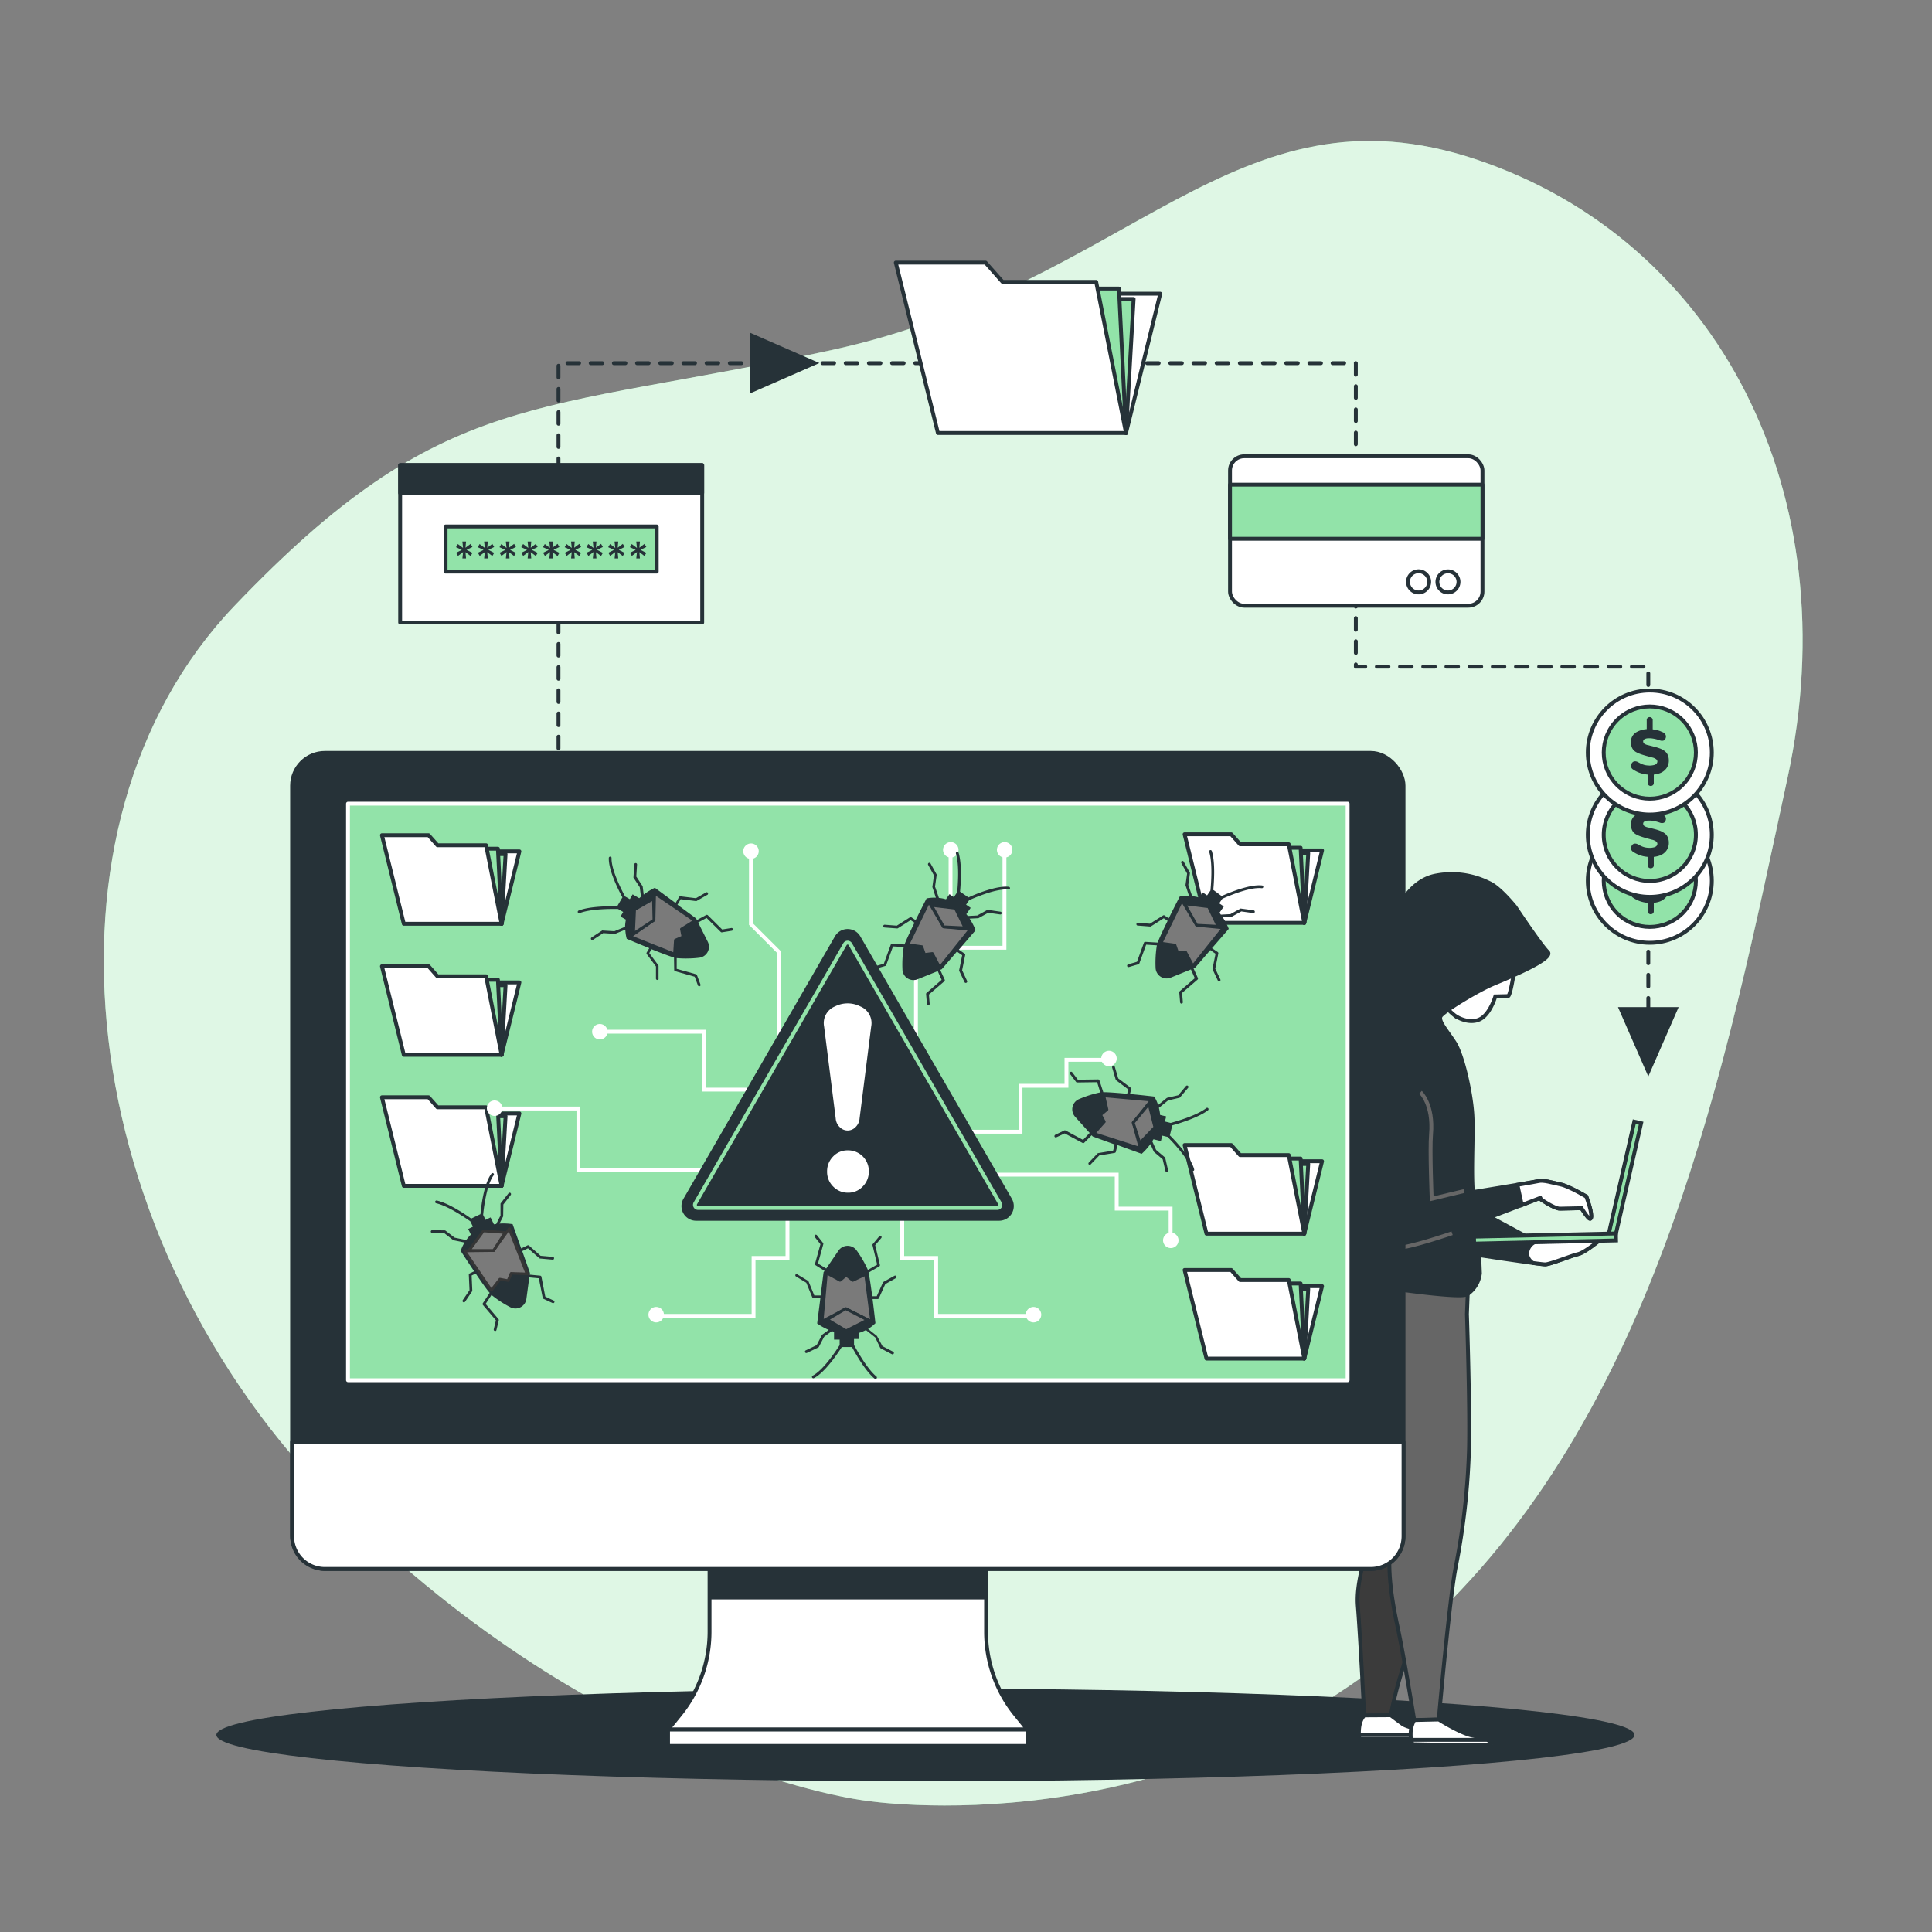 <svg xmlns="http://www.w3.org/2000/svg" xmlns:xlink="http://www.w3.org/1999/xlink" viewBox="0 0 500 500"><rect x="0" y="0" width="500" height="500" fill="#808080" stroke="none"/><defs><clipPath id="freepik--clip-path--inject-8"><path d="M255.2,422.34V398.55H183.63v23.79a34,34,0,0,1-7.6,21.38l-3.14,3.88h93l-3.13-3.88A34,34,0,0,1,255.2,422.34Z" style="fill:#fff;stroke:#263238;stroke-linecap:round;stroke-linejoin:round"></path></clipPath></defs><g id="freepik--background-simple--inject-8"><path d="M223.94,466s80,12.85,142.74-43.37,80-147.62,95.92-221.23S444.68,62.29,382.15,41.3s-89.57,32.39-166.7,49.25-100.59,9.5-154.8,66.28-41.72,164.44,27,232.92S223.94,466,223.94,466Z" style="fill:#92E3A9"></path><path d="M223.94,466s80,12.85,142.74-43.37,80-147.62,95.92-221.23S444.68,62.29,382.15,41.3s-89.57,32.39-166.7,49.25-100.59,9.5-154.8,66.28-41.72,164.44,27,232.92S223.94,466,223.94,466Z" style="fill:#fff;opacity:0.7"></path></g><g id="freepik--Shadow--inject-8"><ellipse cx="239.5" cy="449" rx="183.5" ry="12" style="fill:#263238"></ellipse></g><g id="freepik--Icons--inject-8"><polyline points="144.54 199.66 144.54 93.99 350.89 93.99 350.89 172.53 426.58 172.53 426.58 273.21" style="fill:none;stroke:#263238;stroke-linecap:round;stroke-linejoin:round;stroke-dasharray:3"></polyline><polygon points="291.41 112.06 300.27 76.01 273.38 76.01 291.41 112.06" style="fill:#fff;stroke:#263238;stroke-linecap:round;stroke-linejoin:round"></polygon><polygon points="291.41 112.06 293.38 77.38 276.27 77.38 291.41 112.06" style="fill:#92E3A9;stroke:#263238;stroke-linecap:round;stroke-linejoin:round"></polygon><polygon points="291.41 112.06 289.58 74.68 272.47 74.68 291.41 112.06" style="fill:#92E3A9;stroke:#263238;stroke-linecap:round;stroke-linejoin:round"></polygon><polygon points="259.47 72.95 255.05 67.96 231.83 67.96 242.73 112.06 291.41 112.06 283.69 72.95 259.47 72.95" style="fill:#fff;stroke:#263238;stroke-linecap:round;stroke-linejoin:round"></polygon><rect x="318.33" y="118.09" width="65.33" height="38.67" rx="3.67" style="fill:#fff;stroke:#263238;stroke-linecap:round;stroke-linejoin:round"></rect><rect x="318.33" y="125.43" width="65.33" height="14" style="fill:#92E3A9;stroke:#263238;stroke-linecap:round;stroke-linejoin:round"></rect><path d="M369.87,150.59a2.74,2.74,0,1,0-2.73,2.73A2.74,2.74,0,0,0,369.87,150.59Z" style="fill:#fff;stroke:#263238;stroke-linecap:round;stroke-linejoin:round"></path><path d="M377.46,150.59a2.73,2.73,0,1,0-2.73,2.73A2.74,2.74,0,0,0,377.46,150.59Z" style="fill:#fff;stroke:#263238;stroke-linecap:round;stroke-linejoin:round"></path><rect x="103.56" y="120.37" width="78.17" height="40.73" style="fill:#fff;stroke:#263238;stroke-linecap:round;stroke-linejoin:round"></rect><rect x="103.56" y="120.37" width="78.17" height="7.22" style="fill:#263238;stroke:#263238;stroke-linecap:round;stroke-linejoin:round"></rect><rect x="115.32" y="136.25" width="54.64" height="11.68" style="fill:#92E3A9;stroke:#263238;stroke-linecap:round;stroke-linejoin:round"></rect><path d="M119.67,140.15h.94l-.14,1.6,1.33-1,.47.81-1.51.74,1.51.78-.47.82-1.33-1,.14,1.62h-.94l.18-1.65-1.33,1-.47-.82,1.47-.74-1.5-.7.47-.81,1.35,1Z" style="fill:#263238"></path><path d="M125.3,140.15h.94l-.14,1.6,1.32-1,.47.81-1.5.74,1.5.78-.47.82-1.32-1,.14,1.62h-.94l.17-1.65-1.33,1-.46-.82,1.46-.74-1.5-.7.48-.81,1.35,1Z" style="fill:#263238"></path><path d="M130.92,140.15h.94l-.14,1.6,1.33-1,.47.81-1.51.74,1.51.78-.47.82-1.33-1,.14,1.62h-.94l.18-1.65-1.33,1-.47-.82,1.47-.74-1.5-.7.47-.81,1.35,1Z" style="fill:#263238"></path><path d="M136.55,140.15h.94l-.14,1.6,1.32-1,.47.81-1.5.74,1.5.78-.47.82-1.32-1,.14,1.62h-.94l.17-1.65-1.33,1-.46-.82,1.46-.74-1.5-.7.48-.81,1.35,1Z" style="fill:#263238"></path><path d="M142.17,140.15h.94l-.14,1.6,1.33-1,.47.81-1.51.74,1.51.78-.47.82-1.33-1,.14,1.62h-.94l.18-1.65-1.33,1-.47-.82,1.47-.74-1.5-.7.47-.81,1.35,1Z" style="fill:#263238"></path><path d="M147.8,140.15h.94l-.14,1.6,1.32-1,.47.81-1.5.74,1.5.78-.47.82-1.32-1,.14,1.62h-.94l.17-1.65-1.33,1-.46-.82,1.46-.74-1.5-.7.48-.81,1.35,1Z" style="fill:#263238"></path><path d="M153.42,140.15h.94l-.14,1.6,1.33-1,.47.81-1.51.74,1.51.78-.47.82-1.33-1,.14,1.62h-.94l.18-1.65-1.33,1-.47-.82,1.47-.74-1.5-.7.47-.81,1.35,1Z" style="fill:#263238"></path><path d="M159.05,140.15H160l-.14,1.6,1.32-1,.47.81-1.5.74,1.5.78-.47.82-1.32-1,.14,1.62h-.94l.17-1.65-1.33,1-.46-.82,1.46-.74-1.5-.7.48-.81,1.35,1Z" style="fill:#263238"></path><path d="M164.67,140.15h.94l-.14,1.6,1.33-1,.47.81-1.51.74,1.51.78-.47.82-1.33-1,.14,1.62h-.94l.18-1.65-1.33,1-.47-.82,1.47-.74-1.5-.7.47-.81,1.35,1Z" style="fill:#263238"></path><polygon points="212.06 93.96 194.11 86.11 194.11 101.82 212.06 93.96" style="fill:#263238"></polygon><circle cx="426.97" cy="227.95" r="16.05" style="fill:#fff;stroke:#263238;stroke-linecap:round;stroke-linejoin:round"></circle><circle cx="426.97" cy="227.95" r="11.93" transform="translate(-36.13 368.68) rotate(-45)" style="fill:#92E3A9;stroke:#263238;stroke-linecap:round;stroke-linejoin:round"></circle><path d="M422.55,232.27a1,1,0,0,1-.4-.56,1,1,0,0,1,0-.65,1.46,1.46,0,0,1,.33-.56.89.89,0,0,1,.59-.28,1.44,1.44,0,0,1,.77.17l.42.22c.23.12.43.23.6.3a5,5,0,0,0,.73.25,4.54,4.54,0,0,0,1,.14,3.2,3.2,0,0,0,.76,0,5.73,5.73,0,0,0,.76-.13,1.24,1.24,0,0,0,.58-.33.86.86,0,0,0,.24-.62.79.79,0,0,0-.35-.57,2.54,2.54,0,0,0-1-.43l-1.56-.42c-.59-.17-1.06-.31-1.41-.44a7.69,7.69,0,0,1-1.08-.47,2.64,2.64,0,0,1-.82-.63,2.75,2.75,0,0,1-.46-.85,3.77,3.77,0,0,1-.17-1.18,2.85,2.85,0,0,1,1.42-2.55,6.3,6.3,0,0,1,3.81-.76,7.68,7.68,0,0,1,1.3.18,7.58,7.58,0,0,1,.94.26l.84.36a1.31,1.31,0,0,1,.59.52,1,1,0,0,1,.16.66,1.47,1.47,0,0,1-.2.61.78.78,0,0,1-.54.37,1.48,1.48,0,0,1-.79-.07,9.8,9.8,0,0,0-2.29-.54,8.41,8.41,0,0,0-.87,0,1.8,1.8,0,0,0-.83.22.59.59,0,0,0-.37.54.74.74,0,0,0,.3.63,2.64,2.64,0,0,0,1,.38l1.54.39a12.17,12.17,0,0,1,1.59.5,5,5,0,0,1,1.16.65,2.59,2.59,0,0,1,.78,1,3.45,3.45,0,0,1,.27,1.35,3.34,3.34,0,0,1-.65,2.14,3.66,3.66,0,0,1-1.79,1.27,6.63,6.63,0,0,1-2.59.33A7.76,7.76,0,0,1,422.55,232.27Zm3.62-12.7a.75.75,0,0,1,.78-.79.76.76,0,0,1,.53.22.72.72,0,0,1,.24.57v2.85h-1.55Zm.21,13.42H428v2.82a.72.72,0,0,1-.39.69.8.8,0,0,1-.79,0,.71.71,0,0,1-.39-.7Z" style="fill:#263238"></path><circle cx="426.97" cy="216.06" r="16.05" style="fill:#fff;stroke:#263238;stroke-linecap:round;stroke-linejoin:round"></circle><circle cx="426.97" cy="216.06" r="11.93" style="fill:#92E3A9;stroke:#263238;stroke-linecap:round;stroke-linejoin:round"></circle><path d="M422.55,220.38a1,1,0,0,1-.4-.56,1,1,0,0,1,0-.65,1.46,1.46,0,0,1,.33-.56.89.89,0,0,1,.59-.28,1.44,1.44,0,0,1,.77.17l.42.22c.23.12.43.23.6.3a5,5,0,0,0,.73.25,4.54,4.54,0,0,0,1,.14,3.2,3.2,0,0,0,.76,0,5.73,5.73,0,0,0,.76-.13,1.24,1.24,0,0,0,.58-.33.86.86,0,0,0,.24-.62.79.79,0,0,0-.35-.57,2.54,2.54,0,0,0-1-.43l-1.56-.42c-.59-.17-1.06-.31-1.41-.44a7.69,7.69,0,0,1-1.08-.47,2.64,2.64,0,0,1-.82-.63,2.75,2.75,0,0,1-.46-.85,3.77,3.77,0,0,1-.17-1.18,2.85,2.85,0,0,1,1.42-2.55,6.3,6.3,0,0,1,3.81-.76,6.79,6.79,0,0,1,1.3.18,7.58,7.58,0,0,1,.94.26l.84.36a1.31,1.31,0,0,1,.59.52,1,1,0,0,1,.16.66,1.47,1.47,0,0,1-.2.61.78.78,0,0,1-.54.37,1.48,1.48,0,0,1-.79-.07,9.8,9.8,0,0,0-2.29-.54,8.41,8.41,0,0,0-.87,0,1.8,1.8,0,0,0-.83.22.59.59,0,0,0-.37.54.74.74,0,0,0,.3.63,2.64,2.64,0,0,0,1,.38l1.54.39a12.17,12.17,0,0,1,1.59.5,5,5,0,0,1,1.16.65,2.59,2.59,0,0,1,.78,1,3.45,3.45,0,0,1,.27,1.35,3.34,3.34,0,0,1-.65,2.14,3.73,3.73,0,0,1-1.79,1.27,6.63,6.63,0,0,1-2.59.33A7.76,7.76,0,0,1,422.55,220.38Zm3.62-12.7a.75.75,0,0,1,.78-.79.76.76,0,0,1,.53.22.72.72,0,0,1,.24.57v2.85h-1.55Zm.21,13.42H428v2.82a.72.72,0,0,1-.39.69.8.8,0,0,1-.79,0,.71.71,0,0,1-.39-.7Z" style="fill:#263238"></path><circle cx="426.97" cy="194.76" r="16.05" style="fill:#fff;stroke:#263238;stroke-linecap:round;stroke-linejoin:round"></circle><circle cx="426.97" cy="194.76" r="11.93" transform="translate(-12.66 358.96) rotate(-45)" style="fill:#92E3A9;stroke:#263238;stroke-linecap:round;stroke-linejoin:round"></circle><path d="M422.55,199.08a1,1,0,0,1-.4-.56,1,1,0,0,1,0-.65,1.46,1.46,0,0,1,.33-.56.89.89,0,0,1,.59-.28,1.44,1.44,0,0,1,.77.17l.42.22c.23.12.43.23.6.3a5,5,0,0,0,.73.25,4.54,4.54,0,0,0,1,.14,3.2,3.2,0,0,0,.76,0,5.73,5.73,0,0,0,.76-.13,1.24,1.24,0,0,0,.58-.33.86.86,0,0,0,.24-.62.79.79,0,0,0-.35-.57,2.54,2.54,0,0,0-1-.43l-1.56-.42c-.59-.17-1.06-.31-1.41-.44a7.69,7.69,0,0,1-1.08-.47,2.64,2.64,0,0,1-.82-.63,2.75,2.75,0,0,1-.46-.85,3.77,3.77,0,0,1-.17-1.18,2.85,2.85,0,0,1,1.42-2.55,6.3,6.3,0,0,1,3.81-.76,6.79,6.79,0,0,1,1.3.18,7.58,7.58,0,0,1,.94.26l.84.36a1.31,1.31,0,0,1,.59.52,1,1,0,0,1,.16.66,1.47,1.47,0,0,1-.2.61.78.78,0,0,1-.54.37,1.48,1.48,0,0,1-.79-.07,9.8,9.8,0,0,0-2.29-.54,8.41,8.41,0,0,0-.87,0,1.8,1.8,0,0,0-.83.22.59.59,0,0,0-.37.54.74.74,0,0,0,.3.63,2.64,2.64,0,0,0,1,.38l1.54.39a12.17,12.17,0,0,1,1.59.5,5,5,0,0,1,1.16.65,2.59,2.59,0,0,1,.78,1,3.45,3.45,0,0,1,.27,1.35,3.34,3.34,0,0,1-.65,2.14,3.73,3.73,0,0,1-1.79,1.27,6.63,6.63,0,0,1-2.59.33A7.76,7.76,0,0,1,422.55,199.08Zm3.62-12.7a.75.75,0,0,1,.78-.79.76.76,0,0,1,.53.22.72.72,0,0,1,.24.57v2.85h-1.55Zm.21,13.42H428v2.82a.72.72,0,0,1-.39.69.8.8,0,0,1-.79,0,.71.71,0,0,1-.39-.7Z" style="fill:#263238"></path></g><g id="freepik--Character--inject-8"><path d="M391.93,250.79s-1,6.94-1.65,7l-3.3.08s-1.07,3.81-3.34,5.51-5.58.62-7.26-.66a18.22,18.22,0,0,1-3-3.07S387.45,249.24,391.93,250.79Z" style="fill:#fff;stroke:#263238;stroke-miterlimit:10"></path><path d="M379.74,324.37s18.84,2.88,20.16,2.85,6.87-2.3,8.51-2.66,5.36-3.42,5.36-3.42l-16.31.2-18.18-9.81Z" style="fill:#263238;stroke:#263238;stroke-miterlimit:10"></path><path d="M408.41,324.56c1.64-.37,5.36-3.42,5.36-3.42l-16.31.2a3.4,3.4,0,0,0-2.23,3.35,3.22,3.22,0,0,0,1.48,2.17c1.68.22,2.89.37,3.19.36C401.22,327.19,406.77,324.92,408.41,324.56Z" style="fill:#fff;stroke:#263238;stroke-miterlimit:10"></path><path d="M355.24,348.49s1.27,34.48,1.4,40.06-5.94,18.14-5.24,27,1.66,28.63,1.66,28.63l6.85-.15a103.8,103.8,0,0,1,2.79-11.23,117.69,117.69,0,0,0,4.79-24.21c.57-8.39,3.85-32.05.75-45.69s-7.3-20.38-10.58-19.55S355.24,348.49,355.24,348.49Z" style="fill:#3b3b3b;stroke:#263238;stroke-miterlimit:10"></path><path d="M351,329.3s-1.8,10.19.6,15.47,6.26,19.14,8.47,27.21,2.66,16.68.54,24.09-.63,17,1.06,24.84S366,445.17,366,445.17l6.34-.14s2.84-32,4.44-39.68a185,185,0,0,0,3.39-30.27c.27-10.66-.53-35-.53-35l.32-8.38Z" style="fill:#666;stroke:#263238;stroke-miterlimit:10"></path><path d="M359.93,443.9s1.77,1.34,3.1,2.31,7.13,1.93,7.49,2.18a8.36,8.36,0,0,1,1.09,1.08v.61H351.79s-.64-4,1.17-6l.12-.14Z" style="fill:#fff;stroke:#263238;stroke-miterlimit:10"></path><path d="M351.69,449H371.2c.23.24.41.45.41.45v.61H351.79A10,10,0,0,1,351.69,449Z" style="fill:#fff;stroke:#263238;stroke-miterlimit:10"></path><path d="M372.36,445s5.66,3.6,8.8,4.2,5.44,1.7,5.56,2.18-20.91,0-20.91,0-.73,0-.73-2.42a7.29,7.29,0,0,1,.94-3.82Z" style="fill:#fff;stroke:#263238;stroke-miterlimit:10"></path><path d="M365.81,451.41s-.43,0-.63-1.14h19.65c1.12.44,1.83.88,1.89,1.14C386.84,451.89,365.81,451.41,365.81,451.41Z" style="fill:#fff;stroke:#263238;stroke-miterlimit:10"></path><path d="M392.16,234.72s6.62,9.95,8.39,11.64-9.47,6.36-13.86,8.19-13.14,7.19-13.85,8.43,1.56,3.66,3.6,6.82,4.23,12.71,4.6,18.61-.59,17.5.52,23.14S382.91,328,383,329.5a7.48,7.48,0,0,1-3.33,5.49c-1.95,1-18.25-1.32-23.94-2.17s-6.64.39-6.94-2.31,1.34-6.19,1.29-8.4-2.84-27.52-3.45-33.18a24.86,24.86,0,0,1,4-15.75c1.44-2.25,3.44-3.92,5-6,.71-.93,3.5-4.09,3.37-5.36a92.46,92.46,0,0,1,.1-17.73c1-8.4,5.79-16.38,12.66-17.52a21.59,21.59,0,0,1,13.59,1.91C388.11,229.64,392.16,234.72,392.16,234.72Z" style="fill:#263238;stroke:#263238;stroke-miterlimit:10"></path><path d="M356.83,280.07s-4.05,3.06-3.94,7.83,5.76,29,6.63,31.49,4.68,2.69,5.51,3,33.33-12.28,33.33-12.28,3.85,2.71,5.34,2.68l5.59-.12s1.71,2.76,2.21,2.75.3-1.33.11-2.31-1.06-3.44-1.06-3.44-4.51-2.7-6.66-3.14-4.48-1.22-5.79-.86-27.58,4.57-27.58,4.57.6-17.65.18-21.43-2-7.69-5-8.29" style="fill:#263238;stroke:#263238;stroke-miterlimit:10"></path><path d="M375.8,319.16s-10.9,3.75-14,3.75-5.45-6.14-5.45-10.91-3.07-20.11-3.07-25.22,4.43-8.18,4.43-8.18" style="fill:none;stroke:#666;stroke-miterlimit:10"></path><path d="M367.62,282.69s3.41,3.06,2.73,10.9c-.34,3.88.17,16.66.17,16.66l8.35-2" style="fill:none;stroke:#666;stroke-miterlimit:10"></path><path d="M403.7,312.8l5.59-.12s1.71,2.76,2.21,2.75.3-1.33.11-2.31-1.06-3.44-1.06-3.44-4.51-2.7-6.66-3.14-4.48-1.22-5.79-.86c-.35.09-2.48.46-5.4.95l1.14,5.23,4.52-1.74S402.21,312.83,403.7,312.8Z" style="fill:#fff;stroke:#263238;stroke-miterlimit:10"></path><rect x="419.56" y="290.07" width="1.81" height="30.64" transform="translate(78.28 -85.71) rotate(12.83)" style="fill:#92E3A9;stroke:#263238;stroke-miterlimit:10"></rect><rect x="381.47" y="319.64" width="36.73" height="1.81" transform="translate(-7.05 9) rotate(-1.28)" style="fill:#92E3A9;stroke:#263238;stroke-miterlimit:10"></rect></g><g id="freepik--Device--inject-8"><polygon points="426.58 278.59 434.43 260.64 418.73 260.64 426.58 278.59" style="fill:#263238"></polygon><path d="M255.2,422.34V398.55H183.63v23.79a34,34,0,0,1-7.6,21.38l-3.14,3.88h93l-3.13-3.88A34,34,0,0,1,255.2,422.34Z" style="fill:#fff"></path><g style="clip-path:url(#freepik--clip-path--inject-8)"><path d="M179.24,413.92h80.35a33.91,33.91,0,0,1-4.39-16.66V373.47H183.63v23.79A33.91,33.91,0,0,1,179.24,413.92Z" style="fill:#263238"></path></g><path d="M255.2,422.34V398.55H183.63v23.79a34,34,0,0,1-7.6,21.38l-3.14,3.88h93l-3.13-3.88A34,34,0,0,1,255.2,422.34Z" style="fill:none;stroke:#263238;stroke-linecap:round;stroke-linejoin:round"></path><rect x="75.59" y="194.85" width="287.64" height="211.2" rx="8.48" style="fill:#263238;stroke:#263238;stroke-linecap:round;stroke-linejoin:round"></rect><path d="M75.59,373.22H363.23a0,0,0,0,1,0,0v24.34a8.48,8.48,0,0,1-8.48,8.48H84.08a8.48,8.48,0,0,1-8.48-8.48V373.22A0,0,0,0,1,75.59,373.22Z" style="fill:#fff;stroke:#263238;stroke-linecap:round;stroke-linejoin:round"></path><rect x="90.06" y="207.99" width="258.7" height="149.21" style="fill:#92E3A9;stroke:#fff;stroke-linecap:round;stroke-linejoin:round"></rect><rect x="172.89" y="447.6" width="93.06" height="4.25" style="fill:#fff;stroke:#263238;stroke-linecap:round;stroke-linejoin:round"></rect><polygon points="129.81 239.08 134.42 220.34 120.44 220.34 129.81 239.08" style="fill:#fff;stroke:#263238;stroke-linecap:round;stroke-linejoin:round"></polygon><polygon points="129.81 239.08 130.84 221.05 121.94 221.05 129.81 239.08" style="fill:#92E3A9;stroke:#263238;stroke-linecap:round;stroke-linejoin:round"></polygon><polygon points="129.81 239.08 128.86 219.65 119.97 219.65 129.81 239.08" style="fill:#92E3A9;stroke:#263238;stroke-linecap:round;stroke-linejoin:round"></polygon><polygon points="113.21 218.75 110.91 216.15 98.84 216.15 104.5 239.08 129.81 239.08 125.8 218.75 113.21 218.75" style="fill:#fff;stroke:#263238;stroke-linecap:round;stroke-linejoin:round"></polygon><polygon points="129.81 272.99 134.42 254.25 120.44 254.25 129.81 272.99" style="fill:#fff;stroke:#263238;stroke-linecap:round;stroke-linejoin:round"></polygon><polygon points="129.81 272.99 130.84 254.96 121.94 254.96 129.81 272.99" style="fill:#92E3A9;stroke:#263238;stroke-linecap:round;stroke-linejoin:round"></polygon><polygon points="129.81 272.99 128.86 253.56 119.97 253.56 129.81 272.99" style="fill:#92E3A9;stroke:#263238;stroke-linecap:round;stroke-linejoin:round"></polygon><polygon points="113.21 252.66 110.91 250.06 98.84 250.06 104.5 272.99 129.81 272.99 125.8 252.66 113.21 252.66" style="fill:#fff;stroke:#263238;stroke-linecap:round;stroke-linejoin:round"></polygon><polygon points="129.81 306.9 134.42 288.16 120.44 288.16 129.81 306.9" style="fill:#fff;stroke:#263238;stroke-linecap:round;stroke-linejoin:round"></polygon><polygon points="129.81 306.9 130.84 288.87 121.94 288.87 129.81 306.9" style="fill:#92E3A9;stroke:#263238;stroke-linecap:round;stroke-linejoin:round"></polygon><polygon points="129.81 306.9 128.86 287.46 119.97 287.46 129.81 306.9" style="fill:#92E3A9;stroke:#263238;stroke-linecap:round;stroke-linejoin:round"></polygon><polygon points="113.21 286.57 110.91 283.97 98.84 283.97 104.5 306.9 129.81 306.9 125.8 286.57 113.21 286.57" style="fill:#fff;stroke:#263238;stroke-linecap:round;stroke-linejoin:round"></polygon><polygon points="337.55 319.27 342.15 300.53 328.17 300.53 337.55 319.27" style="fill:#fff;stroke:#263238;stroke-linecap:round;stroke-linejoin:round"></polygon><polygon points="337.55 319.27 338.57 301.24 329.68 301.24 337.55 319.27" style="fill:#92E3A9;stroke:#263238;stroke-linecap:round;stroke-linejoin:round"></polygon><polygon points="337.55 319.27 336.6 299.83 327.7 299.83 337.55 319.27" style="fill:#92E3A9;stroke:#263238;stroke-linecap:round;stroke-linejoin:round"></polygon><polygon points="320.94 298.94 318.64 296.34 306.57 296.34 312.23 319.27 337.55 319.27 333.53 298.94 320.94 298.94" style="fill:#fff;stroke:#263238;stroke-linecap:round;stroke-linejoin:round"></polygon><polygon points="337.55 238.84 342.15 220.09 328.17 220.09 337.55 238.84" style="fill:#fff;stroke:#263238;stroke-linecap:round;stroke-linejoin:round"></polygon><polygon points="337.55 238.84 338.57 220.8 329.68 220.8 337.55 238.84" style="fill:#92E3A9;stroke:#263238;stroke-linecap:round;stroke-linejoin:round"></polygon><polygon points="337.55 238.84 336.6 219.4 327.7 219.4 337.55 238.84" style="fill:#92E3A9;stroke:#263238;stroke-linecap:round;stroke-linejoin:round"></polygon><polygon points="320.94 218.5 318.64 215.91 306.57 215.91 312.23 238.84 337.55 238.84 333.53 218.5 320.94 218.5" style="fill:#fff;stroke:#263238;stroke-linecap:round;stroke-linejoin:round"></polygon><polygon points="337.55 351.6 342.15 332.86 328.17 332.86 337.55 351.6" style="fill:#fff;stroke:#263238;stroke-linecap:round;stroke-linejoin:round"></polygon><polygon points="337.55 351.6 338.57 333.57 329.68 333.57 337.55 351.6" style="fill:#92E3A9;stroke:#263238;stroke-linecap:round;stroke-linejoin:round"></polygon><polygon points="337.55 351.6 336.6 332.17 327.7 332.17 337.55 351.6" style="fill:#92E3A9;stroke:#263238;stroke-linecap:round;stroke-linejoin:round"></polygon><polygon points="320.94 331.27 318.64 328.67 306.57 328.67 312.23 351.6 337.55 351.6 333.53 331.27 320.94 331.27" style="fill:#fff;stroke:#263238;stroke-linecap:round;stroke-linejoin:round"></polygon><polygon points="237.55 305.46 236.55 305.46 236.55 244.78 259.45 244.78 259.45 219.96 260.45 219.96 260.45 245.78 237.55 245.78 237.55 305.46" style="fill:#fff"></polygon><rect x="245.5" y="219.96" width="1" height="25.04" style="fill:#fff"></rect><path d="M261.43,220a1.48,1.48,0,1,1-1.48-1.47A1.48,1.48,0,0,1,261.43,220Z" style="fill:#fff"></path><path d="M260,221.94a2,2,0,1,1,2-2A2,2,0,0,1,260,221.94Zm0-2.95a1,1,0,0,0,0,1.95,1,1,0,1,0,0-1.95Z" style="fill:#fff"></path><path d="M247.53,220a1.48,1.48,0,1,1-1.47-1.47A1.47,1.47,0,0,1,247.53,220Z" style="fill:#fff"></path><path d="M246.06,221.94a2,2,0,1,1,2-2A2,2,0,0,1,246.06,221.94Zm0-2.95a1,1,0,1,0,1,1A1,1,0,0,0,246.06,219Z" style="fill:#fff"></path><polygon points="202.08 271.19 201.08 271.19 201.08 246.59 193.84 239.35 193.84 221.06 194.84 221.06 194.84 238.94 202.08 246.17 202.08 271.19" style="fill:#fff"></polygon><path d="M195.83,220.31a1.48,1.48,0,1,1-1.47-1.47A1.47,1.47,0,0,1,195.83,220.31Z" style="fill:#fff"></path><path d="M194.36,222.29a2,2,0,1,1,2-2A2,2,0,0,1,194.36,222.29Zm0-2.95a1,1,0,1,0,1,1A1,1,0,0,0,194.36,219.34Z" style="fill:#fff"></path><polygon points="201.23 282.49 181.61 282.49 181.61 267.5 155.24 267.5 155.24 266.5 182.61 266.5 182.61 281.49 201.23 281.49 201.23 282.49" style="fill:#fff"></polygon><circle cx="155.24" cy="267" r="1.47" style="fill:#fff"></circle><path d="M155.24,269a2,2,0,1,1,2-2A2,2,0,0,1,155.24,269Zm0-3a1,1,0,1,0,1,1A1,1,0,0,0,155.24,266Z" style="fill:#fff"></path><polygon points="249.94 303.4 149.19 303.4 149.19 287.38 127.98 287.38 127.98 286.38 150.19 286.38 150.19 302.4 249.94 302.4 249.94 303.4" style="fill:#fff"></polygon><path d="M129.5,286.83a1.48,1.48,0,1,1-1.47-1.47A1.47,1.47,0,0,1,129.5,286.83Z" style="fill:#fff"></path><path d="M128,288.8a2,2,0,1,1,2-2A2,2,0,0,1,128,288.8Zm0-2.94a1,1,0,1,0,1,1A1,1,0,0,0,128,285.86Z" style="fill:#fff"></path><polygon points="195.52 341.05 169.7 341.05 169.7 340.05 194.52 340.05 194.52 325.06 203.3 325.06 203.3 312.12 204.3 312.12 204.3 326.06 195.52 326.06 195.52 341.05" style="fill:#fff"></polygon><path d="M171.3,340.27a1.48,1.48,0,1,1-1.48-1.48A1.47,1.47,0,0,1,171.3,340.27Z" style="fill:#fff"></path><path d="M169.82,342.24a2,2,0,1,1,2-2A2,2,0,0,1,169.82,342.24Zm0-2.95a1,1,0,1,0,1,1A1,1,0,0,0,169.82,339.29Z" style="fill:#fff"></path><polygon points="267.6 341.05 241.78 341.05 241.78 326.06 233 326.06 233 312.12 234 312.12 234 325.06 242.78 325.06 242.78 340.05 267.6 340.05 267.6 341.05" style="fill:#fff"></polygon><path d="M266,340.27a1.48,1.48,0,1,0,1.47-1.48A1.47,1.47,0,0,0,266,340.27Z" style="fill:#fff"></path><path d="M267.47,342.24a2,2,0,1,1,2-2A2,2,0,0,1,267.47,342.24Zm0-2.95a1,1,0,1,0,1,1A1,1,0,0,0,267.47,339.29Z" style="fill:#fff"></path><polygon points="264.61 293.39 246.03 293.39 246.03 292.39 263.61 292.39 263.61 280.5 275.5 280.5 275.5 273.78 286.34 273.78 286.34 274.78 276.5 274.78 276.5 281.5 264.61 281.5 264.61 293.39" style="fill:#fff"></polygon><path d="M288.5,274a1.47,1.47,0,1,1-1.47-1.48A1.47,1.47,0,0,1,288.5,274Z" style="fill:#fff"></path><path d="M287,275.94a2,2,0,1,1,2-2A2,2,0,0,1,287,275.94Zm0-2.95a1,1,0,1,0,1,1A1,1,0,0,0,287,273Z" style="fill:#fff"></path><polygon points="303.45 320.02 302.45 320.02 302.45 313.29 288.5 313.29 288.5 304.5 256.44 304.5 256.44 303.5 289.5 303.5 289.5 312.29 303.45 312.29 303.45 320.02" style="fill:#fff"></polygon><path d="M303,322.45a1.48,1.48,0,1,1,1.48-1.47A1.47,1.47,0,0,1,303,322.45Z" style="fill:#fff"></path><path d="M303,323a2,2,0,1,1,2-2A2,2,0,0,1,303,323Zm0-2.95a1,1,0,1,0,1,1A1,1,0,0,0,303,320Z" style="fill:#fff"></path><path d="M222.21,242.57l39.22,67.92a3.3,3.3,0,0,1-2.85,4.94H180.15a3.29,3.29,0,0,1-2.84-4.94l39.21-67.92A3.29,3.29,0,0,1,222.21,242.57Z" style="fill:#263238;stroke:#263238;stroke-linecap:round;stroke-linejoin:round"></path><path d="M220.05,244.35l38.73,67.08a.79.79,0,0,1-.69,1.19H180.64a.8.8,0,0,1-.69-1.19l38.73-67.08A.79.79,0,0,1,220.05,244.35Z" style="fill:#263238;stroke:#92E3A9;stroke-linecap:round;stroke-linejoin:round"></path><path d="M213.28,265.69a4.66,4.66,0,0,1,2.82-5.24,7.24,7.24,0,0,1,6.54,0,4.66,4.66,0,0,1,2.82,5.24l-3,23.75a3.46,3.46,0,0,1-1.09,2.3,2.81,2.81,0,0,1-4,0,3.46,3.46,0,0,1-1.09-2.3Zm2.35,41.39a5.33,5.33,0,0,1-1.58-3.89,5.41,5.41,0,0,1,1.54-3.87,5.12,5.12,0,0,1,3.87-1.61,5.35,5.35,0,0,1,5.39,5.48,5.38,5.38,0,0,1-1.56,3.86,5.08,5.08,0,0,1-3.83,1.62A5.23,5.23,0,0,1,215.63,307.08Z" style="fill:#fff"></path></g><g id="freepik--Bugs--inject-8"><path d="M282.32,301.29l2.17-2.26,4-.66a.37.37,0,0,0,.29-.27l.43-1.76,6.25,2.27a15.3,15.3,0,0,0,2.27-2.53l.85,1.92a.3.3,0,0,0,.09.13l2.23,1.89.7,3a.36.36,0,0,0,.43.27.36.36,0,0,0,.27-.43l-.73-3.16a.31.31,0,0,0-.11-.19l-2.26-1.91-1-2.25c.11-.17.22-.34.32-.51l1.92.47.34-1.41,1.38.33c1,1,5.42,5.52,6.19,8.58a.37.37,0,0,0,.44.26.36.36,0,0,0,.26-.44c-.81-3.18-5.1-7.62-6.29-8.81l.63-2.58c1.64-.45,6.78-2,9.26-3.92a.36.36,0,0,0-.45-.56c-2.47,1.95-7.95,3.51-9.23,3.85l-1.49-.36.33-1.32-1.57-.38a10.06,10.06,0,0,0-.32-1.84l2.39-1.93,2.88-.66a.41.41,0,0,0,.2-.12l2.09-2.47a.36.36,0,1,0-.55-.47l-2,2.39-2.84.65a.34.34,0,0,0-.15.07l-2.22,1.8a10.35,10.35,0,0,0-1-2.18s-3-.35-6.28-.66l.31-1.26a.37.37,0,0,0-.13-.37l-3.22-2.41-.89-3a.36.36,0,0,0-.44-.25.36.36,0,0,0-.25.26.41.41,0,0,0,0,.19l.92,3.11a.31.31,0,0,0,.13.19l3.12,2.34-.28,1.14c-2.47-.23-4.93-.42-6.18-.41l-1-3.06a.35.35,0,0,0-.35-.25l-5.24.07-1.44-1.91a.35.35,0,0,0-.5-.07.37.37,0,0,0-.13.2.33.33,0,0,0,.06.3l1.55,2.06a.37.37,0,0,0,.29.14l5.16-.07.83,2.64a28.64,28.64,0,0,0-5.49,1.73,2.87,2.87,0,0,0-1,4.61L282,293.2,280.29,295l-4.54-2.43a.35.35,0,0,0-.33,0l-2.32,1.11a.35.35,0,0,0-.19.24.33.33,0,0,0,0,.24.36.36,0,0,0,.48.17l2.16-1,4.62,2.47a.35.35,0,0,0,.42-.06l1.92-1.93.3.32,5.66,2.05-.39,1.6-3.85.64a.36.36,0,0,0-.2.11l-2.25,2.34a.65.65,0,0,0-.09.16.37.37,0,0,0,.1.35A.36.36,0,0,0,282.32,301.29Z" style="fill:#263238"></path><polygon points="285.67 283.56 286.48 287.11 284.84 288.48 285.8 290.3 283.09 293.37 295.11 297.23 293.29 290.54 297.97 284.69 285.67 283.56" style="fill:#7a7a7a"></polygon><path d="M282.74,293.28a.55.55,0,0,1,.08-.15l2.54-2.88-.84-1.6a.35.35,0,0,1,.09-.44l1.47-1.23-.77-3.34a.41.41,0,0,1,.08-.32.36.36,0,0,1,.31-.12l12.3,1.13a.35.35,0,0,1,.3.22.36.36,0,0,1-.05.36l-4.57,5.71,1.77,6.51a.36.36,0,0,1-.45.44l-12-3.86a.4.4,0,0,1-.24-.25A.54.54,0,0,1,282.74,293.28Zm3.4-2.9a.35.35,0,0,1-.08.16l-2.34,2.65,10.87,3.49-1.65-6.05a.34.34,0,0,1,.07-.32l4.26-5.32-11.14-1,.7,3.07a.38.38,0,0,1-.12.36l-1.42,1.18.82,1.56A.37.37,0,0,1,286.14,290.38Z" style="fill:#263238"></path><polygon points="297.36 285.66 293.29 290.54 294.99 295.8 298.87 291.71 297.36 285.66" style="fill:#7a7a7a"></polygon><path d="M292.94,290.45a.27.27,0,0,1,.07-.14l4.08-4.88a.33.33,0,0,1,.35-.12.36.36,0,0,1,.27.26l1.51,6.05a.36.36,0,0,1-.09.34l-3.88,4.09a.36.36,0,0,1-.34.1.34.34,0,0,1-.26-.24l-1.71-5.26A.34.34,0,0,1,292.94,290.45Zm4.24-4-3.49,4.19,1.45,4.49,3.34-3.5Z" style="fill:#263238"></path><path d="M182.82,230.91l-2.72,1.55-4-.49a.35.35,0,0,0-.35.17l-.91,1.56-5.36-3.94a15.32,15.32,0,0,0-2.89,1.77l-.26-2.08a.34.34,0,0,0-.06-.15l-1.6-2.45.2-3.11a.36.36,0,0,0-.34-.38.37.37,0,0,0-.38.34l-.2,3.23a.34.34,0,0,0,0,.22l1.62,2.47.31,2.44-.45.4-1.71-1-.72,1.25-1.23-.71c-.67-1.22-3.63-6.82-3.5-10a.36.36,0,0,0-.71,0c-.14,3.28,2.71,8.76,3.52,10.24l-1.34,2.29c-1.7,0-7.06-.05-10,1.13a.36.36,0,0,0-.2.46.35.35,0,0,0,.47.2c2.92-1.16,8.62-1.1,9.94-1.07l1.33.77-.69,1.18,1.4.81a9.68,9.68,0,0,0-.22,1.85L159,241l-2.95-.18a.33.33,0,0,0-.22,0l-2.71,1.78a.36.36,0,1,0,.39.6l2.61-1.71,2.91.19a.41.41,0,0,0,.16,0l2.65-1.09a10.35,10.35,0,0,0,.36,2.38s2.81,1.19,5.83,2.41l-.66,1.12a.36.36,0,0,0,0,.4l2.39,3.22v3.13a.36.36,0,0,0,.36.36.35.35,0,0,0,.31-.18.35.35,0,0,0,0-.18v-3.24a.34.34,0,0,0-.07-.22l-2.33-3.13.59-1c2.3.92,4.61,1.8,5.81,2.15l.05,3.2a.35.35,0,0,0,.26.34l5.05,1.42.83,2.24a.36.36,0,0,0,.47.21.34.34,0,0,0,.18-.15.37.37,0,0,0,0-.31l-.9-2.41a.35.35,0,0,0-.24-.22l-5-1.39,0-2.78a28.88,28.88,0,0,0,5.75-.09,2.86,2.86,0,0,0,2.3-4.12l-2.5-5,2.18-1.19,3.67,3.63a.35.35,0,0,0,.31.1l2.54-.41a.35.35,0,0,0,.25-.17.39.39,0,0,0,.05-.24.36.36,0,0,0-.41-.3l-2.37.38-3.72-3.69a.38.38,0,0,0-.43-.06l-2.39,1.31-.19-.4-4.84-3.57.83-1.42,3.87.47a.34.34,0,0,0,.22,0l2.82-1.61a.27.27,0,0,0,.13-.13.36.36,0,0,0,0-.36A.36.36,0,0,0,182.82,230.91Z" style="fill:#263238"></path><polygon points="174.57 246.96 174.8 243.32 176.76 242.47 176.36 240.46 179.83 238.28 169.4 231.17 169.25 238.1 163.09 242.37 174.57 246.96" style="fill:#7a7a7a"></polygon><path d="M180.14,238.47a.46.46,0,0,1-.12.12l-3.26,2,.35,1.77a.35.35,0,0,1-.21.4l-1.76.76-.21,3.42a.35.35,0,0,1-.17.28.38.38,0,0,1-.33,0L163,242.71a.38.38,0,0,1-.23-.3.36.36,0,0,1,.16-.33l6-4.17.15-6.75a.37.37,0,0,1,.57-.29L180,238a.37.37,0,0,1,.16.3A.61.61,0,0,1,180.14,238.47Zm-4.09,1.81a.49.49,0,0,1,.12-.13l3-1.88-9.42-6.43-.14,6.27a.36.36,0,0,1-.16.28l-5.61,3.9,10.4,4.15.2-3.14a.36.36,0,0,1,.22-.31l1.69-.73-.34-1.73A.35.35,0,0,1,176.05,240.28Z" style="fill:#263238"></path><polygon points="163.95 241.62 169.25 238.1 169.11 232.57 164.22 235.39 163.95 241.62" style="fill:#7a7a7a"></polygon><path d="M169.56,238.28a.43.43,0,0,1-.11.12l-5.3,3.52a.37.37,0,0,1-.38,0,.39.39,0,0,1-.18-.33l.28-6.23a.36.36,0,0,1,.18-.3l4.88-2.81a.38.38,0,0,1,.36,0,.35.35,0,0,1,.18.3l.14,5.53A.41.41,0,0,1,169.56,238.28Zm-5.22,2.65,4.54-3-.11-4.73-4.19,2.42Z" style="fill:#263238"></path><path d="M206,330.35l2.67,1.62,1.52,3.72a.38.38,0,0,0,.33.23l1.8,0-.84,6.6a15.92,15.92,0,0,0,3,1.66l-1.69,1.24a.41.41,0,0,0-.1.13l-1.35,2.58-2.82,1.35a.36.36,0,1,0,.31.65l2.93-1.4a.35.35,0,0,0,.16-.16l1.37-2.62,2-1.46.56.2,0,2,1.45,0,0,1.42c-.74,1.18-4.19,6.5-7,7.92a.36.36,0,0,0,.32.64c2.94-1.48,6.33-6.64,7.23-8.06l2.65,0c.8,1.51,3.4,6.19,5.85,8.18a.36.36,0,0,0,.46-.56c-2.45-2-5.17-7-5.79-8.16l0-1.53,1.36,0,0-1.61a10.45,10.45,0,0,0,1.72-.71l2.41,1.91,1.27,2.66a.44.44,0,0,0,.16.17l2.87,1.5a.36.36,0,0,0,.34-.64l-2.77-1.44L227,345.83a.29.29,0,0,0-.1-.12l-2.24-1.78a10.23,10.23,0,0,0,1.9-1.48s-.33-3-.74-6.26l1.3,0a.35.35,0,0,0,.34-.21l1.65-3.66,2.73-1.53a.36.36,0,0,0,.14-.48.37.37,0,0,0-.31-.19.31.31,0,0,0-.18.05l-2.84,1.58a.33.33,0,0,0-.15.16l-1.6,3.56-1.17,0c-.32-2.46-.67-4.91-.95-6.12l2.77-1.6a.36.36,0,0,0,.17-.4l-1.22-5.1,1.55-1.82a.36.36,0,0,0,0-.51.35.35,0,0,0-.22-.08.36.36,0,0,0-.28.12l-1.67,2a.34.34,0,0,0-.07.31l1.2,5-2.4,1.39a28.67,28.67,0,0,0-2.88-5,2.87,2.87,0,0,0-4.73,0l-3.17,4.64L211.69,327l1.38-5a.37.37,0,0,0-.06-.32l-1.59-2a.37.37,0,0,0-.28-.14.34.34,0,0,0-.23.08.36.36,0,0,0-.06.5l1.48,1.88-1.4,5.05a.36.36,0,0,0,.16.4l2.3,1.45-.25.36-.76,6-1.64,0-1.48-3.61a.39.39,0,0,0-.14-.17l-2.78-1.68a.31.31,0,0,0-.18-.05.34.34,0,0,0-.31.17A.35.35,0,0,0,206,330.35Z" style="fill:#263238"></path><polygon points="224 329.73 220.71 331.3 219.01 330 217.45 331.33 213.86 329.37 212.73 341.94 218.86 338.69 225.59 341.98 224 329.73" style="fill:#7a7a7a"></polygon><path d="M213.87,329a.35.35,0,0,1,.17,0l3.37,1.85,1.37-1.17a.35.35,0,0,1,.45,0l1.52,1.16,3.1-1.47a.36.36,0,0,1,.32,0,.4.4,0,0,1,.19.27L226,341.94a.36.36,0,0,1-.15.34.4.4,0,0,1-.37,0l-6.56-3.21-6,3.15a.35.35,0,0,1-.37,0,.33.33,0,0,1-.15-.33l1.13-12.56a.36.36,0,0,1,.18-.29A.39.39,0,0,1,213.87,329Zm3.57,2.68a.32.32,0,0,1-.16,0l-3.11-1.7-1,11.36,5.54-2.93a.35.35,0,0,1,.33,0l6.13,3-1.44-11.1-2.84,1.35a.37.37,0,0,1-.38,0L219,330.46l-1.35,1.15A.38.38,0,0,1,217.44,331.69Z" style="fill:#263238"></path><polygon points="224.51 341.6 218.86 338.69 214.1 341.51 218.94 344.4 224.51 341.6" style="fill:#7a7a7a"></polygon><path d="M218.87,338.33l.15,0,5.66,2.91a.36.36,0,0,1,0,.64l-5.57,2.8a.36.36,0,0,1-.35,0l-4.84-2.89a.39.39,0,0,1-.17-.31.35.35,0,0,1,.18-.31l4.76-2.81A.31.31,0,0,1,218.87,338.33Zm4.85,3.27-4.85-2.5-4.07,2.41L219,344Z" style="fill:#263238"></path><path d="M250.31,253.92,249,251.1l.79-3.94a.37.37,0,0,0-.15-.37l-1.49-1,4.34-5.05a15.85,15.85,0,0,0-1.56-3l2.1-.1a.43.43,0,0,0,.16,0l2.55-1.41,3.09.43a.35.35,0,0,0,.4-.31.36.36,0,0,0-.3-.4l-3.21-.45a.4.4,0,0,0-.22,0l-2.59,1.43-2.45.13-.37-.48,1.12-1.63-1.19-.82.8-1.16c1.27-.58,7.08-3.11,10.22-2.75a.36.36,0,0,0,.08-.71c-3.27-.38-8.94,2-10.48,2.75l-2.18-1.5c.16-1.7.57-7-.38-10.05a.36.36,0,0,0-.45-.24.35.35,0,0,0-.23.45c.94,3,.45,8.68.32,10l-.87,1.26-1.12-.77-.91,1.33a10.17,10.17,0,0,0-1.83-.36l-1-2.92.41-2.92a.37.37,0,0,0,0-.23l-1.57-2.83a.36.36,0,0,0-.49-.14.37.37,0,0,0-.14.49l1.51,2.73-.4,2.89a.3.3,0,0,0,0,.16l.89,2.72a10.1,10.1,0,0,0-2.4.18s-1.4,2.71-2.84,5.63l-1.08-.73a.33.33,0,0,0-.39,0l-3.4,2.15-3.12-.24a.35.35,0,0,0-.38.33.37.37,0,0,0,.33.39l3.24.24a.36.36,0,0,0,.22-.05l3.29-2.09,1,.66c-1.09,2.23-2.15,4.47-2.58,5.63l-3.2-.19a.37.37,0,0,0-.36.24l-1.79,4.93-2.3.66a.36.36,0,0,0-.24.45.3.3,0,0,0,.14.19.35.35,0,0,0,.3,0l2.47-.72a.35.35,0,0,0,.24-.22l1.76-4.84,2.77.16a29,29,0,0,0-.33,5.74,2.85,2.85,0,0,0,3.93,2.6l5.21-2.11,1,2.26-3.9,3.39a.36.36,0,0,0-.12.3l.22,2.56a.39.39,0,0,0,.15.27.39.39,0,0,0,.24.06.36.36,0,0,0,.32-.39l-.2-2.38,4-3.44a.36.36,0,0,0,.09-.42L243.32,251l.41-.17,3.92-4.56,1.36.94-.77,3.82a.45.45,0,0,0,0,.23l1.39,2.93a.33.33,0,0,0,.12.14.36.36,0,0,0,.36,0A.36.36,0,0,0,250.31,253.92Z" style="fill:#263238"></path><polygon points="234.92 244.5 238.53 245 239.23 247.02 241.27 246.77 243.18 250.39 251.05 240.53 244.16 239.85 240.35 233.4 234.92 244.5" style="fill:#7a7a7a"></polygon><path d="M243,250.69a.49.49,0,0,1-.12-.13l-1.79-3.4-1.79.22a.37.37,0,0,1-.39-.24l-.62-1.81-3.4-.48a.33.33,0,0,1-.26-.18.35.35,0,0,1,0-.33l5.43-11.1a.36.36,0,0,1,.63,0l3.71,6.3,6.72.66a.35.35,0,0,1,.29.22.34.34,0,0,1,0,.36l-7.87,9.86a.35.35,0,0,1-.31.14A.43.43,0,0,1,243,250.69Zm-1.51-4.21a.34.34,0,0,1,.12.12l1.65,3.14,7.12-8.92-6.24-.61a.36.36,0,0,1-.27-.17l-3.47-5.89-4.92,10.06,3.12.43a.36.36,0,0,1,.29.24l.61,1.75,1.75-.22A.34.34,0,0,1,241.47,246.48Z" style="fill:#263238"></path><polygon points="241.04 234.31 244.16 239.85 249.68 240.13 247.24 235.05 241.04 234.31" style="fill:#7a7a7a"></polygon><path d="M244,240.15a.43.43,0,0,1-.11-.12l-3.11-5.54a.37.37,0,0,1,0-.38.39.39,0,0,1,.34-.16l6.2.74a.37.37,0,0,1,.28.2L250,240a.34.34,0,0,1,0,.35.34.34,0,0,1-.32.16l-5.52-.28A.33.33,0,0,1,244,240.15Zm-2.25-5.4,2.67,4.76,4.72.23L247,235.38Z" style="fill:#263238"></path><path d="M315.85,253.52l-1.34-2.83.79-3.94a.36.36,0,0,0-.15-.36l-1.49-1,4.34-5a15.85,15.85,0,0,0-1.56-3l2.1-.1a.49.49,0,0,0,.16,0l2.55-1.41,3.09.43a.35.35,0,0,0,.4-.31.35.35,0,0,0-.3-.4l-3.21-.45a.4.4,0,0,0-.22,0l-2.59,1.43-2.46.13q-.16-.24-.36-.48l1.12-1.63-1.19-.82.8-1.17c1.27-.57,7.08-3.11,10.22-2.74a.36.36,0,0,0,.39-.31.35.35,0,0,0-.31-.4c-3.27-.38-8.94,2.05-10.48,2.74L314,230.3c.16-1.69.57-7-.38-10.05a.36.36,0,0,0-.45-.23.35.35,0,0,0-.23.45c.94,3,.45,8.68.32,10l-.87,1.26-1.12-.77-.91,1.33a10.17,10.17,0,0,0-1.83-.36l-1-2.92.41-2.92a.37.37,0,0,0,0-.23L306.34,223a.35.35,0,0,0-.49-.14.36.36,0,0,0-.14.48l1.51,2.73-.4,2.89a.33.33,0,0,0,0,.17l.89,2.72a10,10,0,0,0-2.4.18s-1.4,2.71-2.84,5.63l-1.08-.74a.35.35,0,0,0-.39,0l-3.4,2.14-3.12-.23a.35.35,0,0,0-.38.33.36.36,0,0,0,.15.32.28.28,0,0,0,.18.06l3.24.25a.31.31,0,0,0,.22-.06l3.29-2.08,1,.66c-1.09,2.23-2.15,4.46-2.58,5.63l-3.2-.19a.36.36,0,0,0-.36.24l-1.79,4.92-2.3.67a.36.36,0,0,0-.24.45.3.3,0,0,0,.14.19.35.35,0,0,0,.3.05l2.47-.72a.35.35,0,0,0,.24-.22l1.76-4.85,2.77.17a29,29,0,0,0-.33,5.74A2.85,2.85,0,0,0,303,253l5.21-2.11,1,2.26-3.9,3.38a.39.39,0,0,0-.12.31l.22,2.56a.39.39,0,0,0,.15.27.39.39,0,0,0,.24.06.36.36,0,0,0,.32-.39l-.2-2.38,4-3.44a.36.36,0,0,0,.09-.42l-1.12-2.48.4-.17,3.93-4.56,1.36.94-.77,3.82a.41.41,0,0,0,0,.22l1.39,2.94a.41.41,0,0,0,.12.14.36.36,0,0,0,.36,0A.37.37,0,0,0,315.85,253.52Z" style="fill:#263238"></path><polygon points="300.46 244.1 304.07 244.6 304.77 246.62 306.81 246.37 308.72 249.99 316.59 240.13 309.69 239.45 305.89 232.99 300.46 244.1" style="fill:#7a7a7a"></polygon><path d="M308.52,250.28a.34.34,0,0,1-.12-.12l-1.79-3.4-1.79.21a.37.37,0,0,1-.39-.24l-.62-1.81-3.4-.47a.32.32,0,0,1-.26-.19.33.33,0,0,1,0-.32l5.43-11.1a.36.36,0,0,1,.63,0l3.71,6.3,6.72.66a.33.33,0,0,1,.29.22.36.36,0,0,1-.05.36L309,250.21a.35.35,0,0,1-.31.14A.33.33,0,0,1,308.52,250.28ZM307,246.07a.49.49,0,0,1,.12.13l1.65,3.13,7.12-8.91-6.24-.61a.34.34,0,0,1-.27-.18l-3.47-5.88L301,243.81l3.12.43a.35.35,0,0,1,.29.24l.61,1.75,1.75-.22A.34.34,0,0,1,307,246.07Z" style="fill:#263238"></path><polygon points="306.58 233.91 309.69 239.45 315.22 239.73 312.77 234.65 306.58 233.91" style="fill:#7a7a7a"></polygon><path d="M309.49,239.75a.43.43,0,0,1-.11-.12l-3.11-5.55a.35.35,0,0,1,0-.37.39.39,0,0,1,.34-.16l6.2.74a.37.37,0,0,1,.28.2l2.44,5.08a.38.38,0,0,1,0,.36.4.4,0,0,1-.32.16l-5.52-.28A.33.33,0,0,1,309.49,239.75Zm-2.25-5.4,2.67,4.75,4.72.24L312.54,235Z" style="fill:#263238"></path><path d="M143,325.28,139.9,325l-3-2.65a.37.37,0,0,0-.39-.05l-1.63.79-2.22-6.28a15.87,15.87,0,0,0-3.39-.15l.95-1.87a.41.41,0,0,0,0-.16l.05-2.91,1.91-2.47a.37.37,0,0,0-.07-.51.35.35,0,0,0-.5.07l-2,2.56a.34.34,0,0,0-.08.21l0,3-1.11,2.19-.6.08-.86-1.78-1.3.63-.62-1.28c.13-1.39.82-7.69,2.7-10.23a.36.36,0,1,0-.58-.42c-2,2.64-2.66,8.78-2.82,10.45l-2.39,1.15c-1.39-1-5.82-4-8.9-4.67a.36.36,0,0,0-.43.28.37.37,0,0,0,.27.43c3.08.67,7.76,3.91,8.84,4.68l.66,1.38-1.22.59.7,1.46a9.67,9.67,0,0,0-1.22,1.41l-3-.63-2.34-1.8a.32.32,0,0,0-.21-.08l-3.24-.05a.37.37,0,0,0-.37.36.36.36,0,0,0,.36.36l3.12.05,2.3,1.78a.34.34,0,0,0,.15.07l2.81.58a9.93,9.93,0,0,0-1,2.17s1.66,2.56,3.48,5.27l-1.18.56a.39.39,0,0,0-.2.34l.18,4-1.76,2.58a.37.37,0,0,0,.46.53.53.53,0,0,0,.14-.12l1.82-2.69a.4.4,0,0,0,.06-.22l-.17-3.89,1.05-.51c1.39,2.05,2.81,4.08,3.61,5l-1.76,2.68a.38.38,0,0,0,0,.43l3.38,4-.56,2.32a.36.36,0,0,0,.27.43.39.39,0,0,0,.24,0,.39.39,0,0,0,.19-.24l.6-2.5a.37.37,0,0,0-.07-.32l-3.33-3.94,1.52-2.32a28.43,28.43,0,0,0,4.81,3.15,2.86,2.86,0,0,0,4.22-2.13l.75-5.56,2.47.23,1,5.06a.32.32,0,0,0,.2.25l2.33,1.09a.37.37,0,0,0,.31,0,.4.4,0,0,0,.17-.17.37.37,0,0,0-.18-.48l-2.16-1-1-5.14a.35.35,0,0,0-.32-.29l-2.71-.26.06-.43-2-5.67,1.48-.72,2.94,2.56a.3.3,0,0,0,.21.09L143,326a.36.36,0,0,0,.18,0,.38.38,0,0,0,.2-.3A.34.34,0,0,0,143,325.28Z" style="fill:#263238"></path><polygon points="127.19 333.95 129.42 331.06 131.52 331.46 132.32 329.57 136.41 329.71 131.76 317.98 127.75 323.63 120.25 323.72 127.19 333.95" style="fill:#7a7a7a"></polygon><path d="M136.56,330a.33.33,0,0,1-.17,0l-3.84-.14-.7,1.67a.37.37,0,0,1-.4.21l-1.88-.35-2.1,2.71a.33.33,0,0,1-.29.13.36.36,0,0,1-.29-.15L120,323.92a.33.33,0,0,1,0-.37.34.34,0,0,1,.31-.19l7.31-.09,3.91-5.5a.33.33,0,0,1,.33-.15.34.34,0,0,1,.29.22l4.65,11.74a.37.37,0,0,1,0,.34A.3.3,0,0,1,136.56,330Zm-4.4-.79a.47.47,0,0,1,.17,0l3.54.12-4.2-10.61L128,323.83a.37.37,0,0,1-.29.16l-6.82.08,6.28,9.26,1.93-2.49a.37.37,0,0,1,.35-.13l1.81.34.69-1.62A.32.32,0,0,1,132.16,329.24Z" style="fill:#363636"></path><polygon points="121.39 323.57 127.75 323.63 130.73 318.97 125.11 318.57 121.39 323.57" style="fill:#7a7a7a"></polygon><path d="M127.9,324a.42.42,0,0,1-.16,0l-6.35-.06a.36.36,0,0,1-.29-.57l3.72-5a.35.35,0,0,1,.32-.14l5.62.4a.36.36,0,0,1,.29.2.36.36,0,0,1,0,.36l-3,4.65A.37.37,0,0,1,127.9,324Zm-5.8-.73,5.45,0,2.55-4-4.82-.35Z" style="fill:#363636"></path></g></svg>